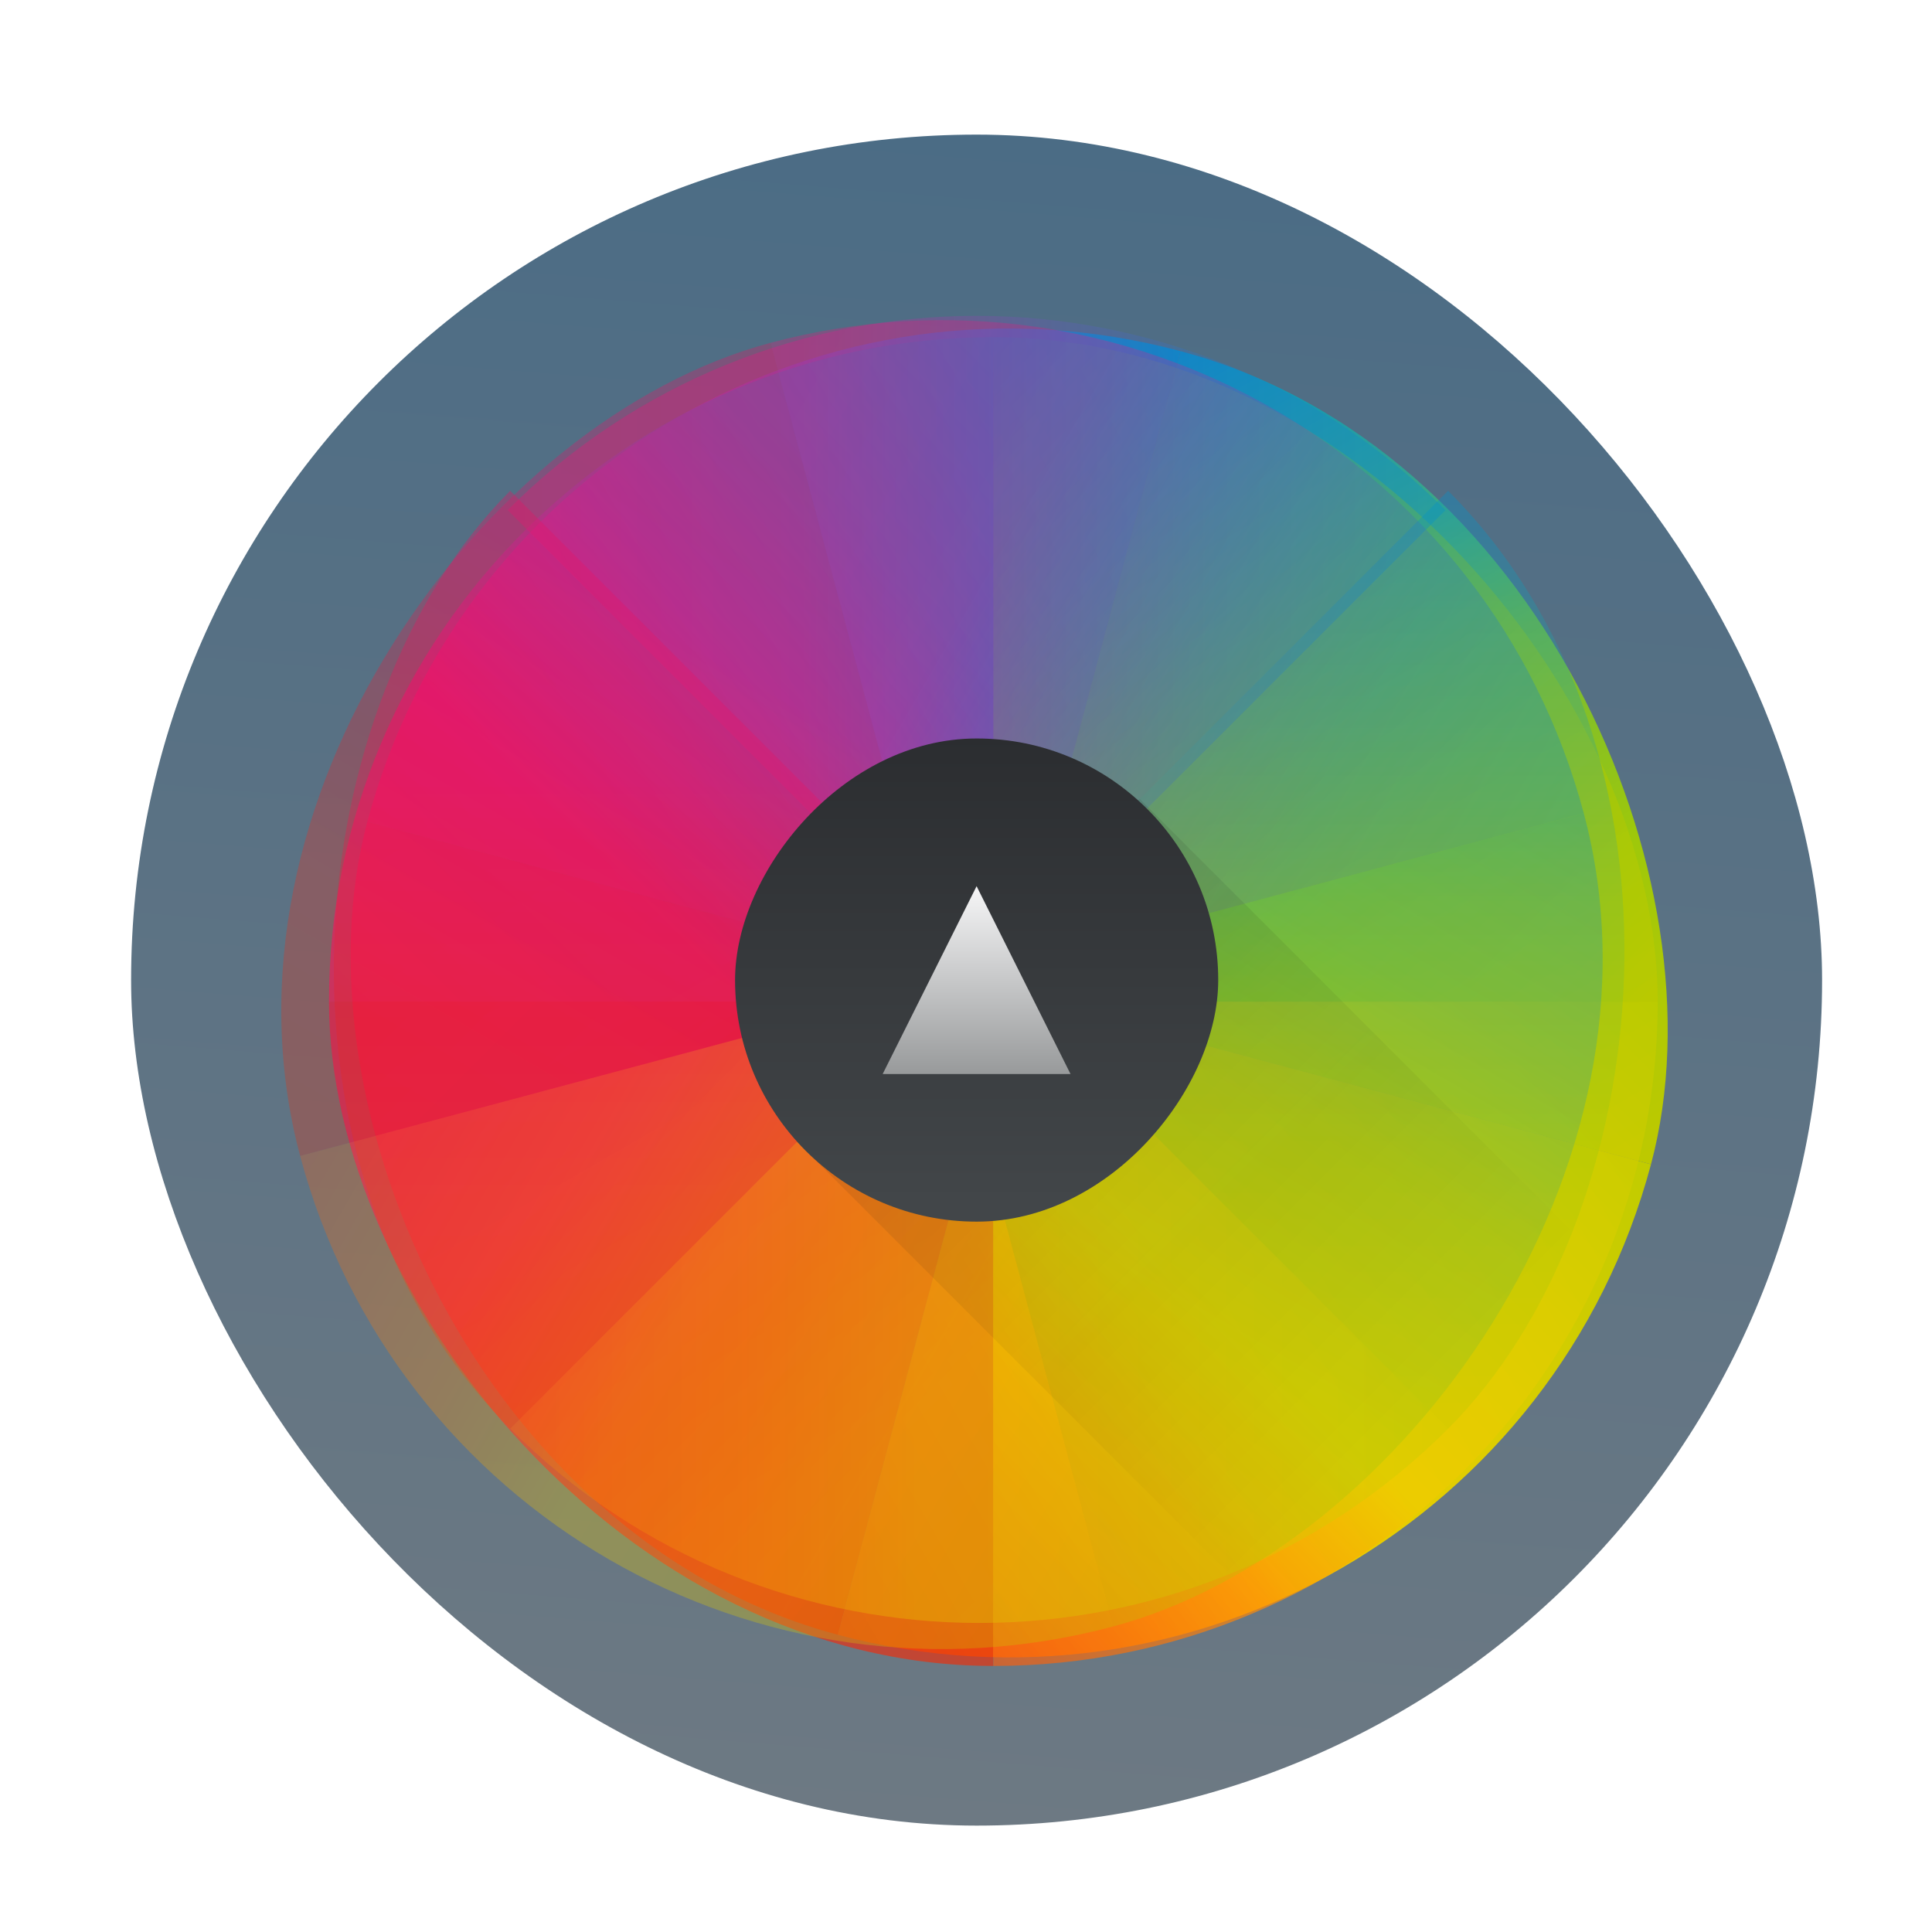 <?xml version="1.0" encoding="UTF-8" standalone="no"?>
<svg
   version="1.1"
   viewBox="0 0 32 32"
   id="svg162"
   sodipodi:docname="preferences-desktop-color.svg"
   inkscape:version="1.2.1 (9c6d41e410, 2022-07-14)"
   width="32"
   height="32"
   xmlns:inkscape="http://www.inkscape.org/namespaces/inkscape"
   xmlns:sodipodi="http://sodipodi.sourceforge.net/DTD/sodipodi-0.dtd"
   xmlns:xlink="http://www.w3.org/1999/xlink"
   xmlns="http://www.w3.org/2000/svg"
   xmlns:svg="http://www.w3.org/2000/svg">
  <sodipodi:namedview
     id="namedview164"
     pagecolor="#ffffff"
     bordercolor="#666666"
     borderopacity="1.0"
     inkscape:showpageshadow="2"
     inkscape:pageopacity="0.0"
     inkscape:pagecheckerboard="0"
     inkscape:deskcolor="#d1d1d1"
     showgrid="false"
     inkscape:zoom="10.727273"
     inkscape:cx="11"
     inkscape:cy="11.13983"
     inkscape:window-width="1920"
     inkscape:window-height="1000"
     inkscape:window-x="0"
     inkscape:window-y="0"
     inkscape:window-maximized="1"
     inkscape:current-layer="svg162" />
  <defs
     id="defs110">
    <linearGradient
       inkscape:collect="always"
       id="linearGradient1063">
      <stop
         style="stop-color:#6d7983;stop-opacity:1;"
         offset="0"
         id="stop1059" />
      <stop
         style="stop-color:#4b6c85;stop-opacity:1;"
         offset="1"
         id="stop1061" />
    </linearGradient>
    <linearGradient
       id="linearGradient4149"
       x2="0"
       y1="545.798"
       y2="517.798"
       gradientTransform="matrix(0.643,0,0,0.643,138.061,184.928)"
       gradientUnits="userSpaceOnUse">
      <stop
         stop-color="#1d1e1e"
         offset="0"
         id="stop2" />
      <stop
         stop-color="#44484c"
         offset="1"
         id="stop4" />
    </linearGradient>
    <linearGradient
       id="linearGradient4274"
       x1="8"
       x2="24"
       y1="24"
       y2="8"
       gradientUnits="userSpaceOnUse"
       xlink:href="#linearGradient4288" />
    <linearGradient
       id="linearGradient4288">
      <stop
         stop-color="#e81877"
         offset="0"
         id="stop8" />
      <stop
         stop-color="#dd1d8c"
         offset=".312"
         id="stop10" />
      <stop
         stop-color="#6d57b1"
         offset=".562"
         id="stop12" />
      <stop
         stop-color="#2a78c1"
         offset=".75"
         id="stop14" />
      <stop
         stop-color="#018dcb"
         offset="1"
         id="stop16" />
    </linearGradient>
    <clipPath
       id="clipPath4534">
      <rect
         x="8"
         y="8"
         width="32"
         height="32"
         rx="16"
         id="rect19" />
    </clipPath>
    <linearGradient
       id="linearGradient4278"
       x1="8"
       x2="24"
       y1="24"
       y2="8"
       gradientTransform="matrix(1,0,0,-1,384.571,547.798)"
       gradientUnits="userSpaceOnUse"
       xlink:href="#linearGradient4300" />
    <linearGradient
       id="linearGradient4300">
      <stop
         stop-color="#e51561"
         offset="0"
         id="stop23" />
      <stop
         stop-color="#e4156c"
         offset=".312"
         id="stop25" />
      <stop
         stop-color="#e71e2c"
         offset=".562"
         id="stop27" />
      <stop
         stop-color="#e8301e"
         offset=".75"
         id="stop29" />
      <stop
         stop-color="#e6320e"
         offset="1"
         id="stop31" />
    </linearGradient>
    <clipPath
       id="clipPath4584">
      <rect
         x="392.571"
         y="507.798"
         width="32"
         height="32"
         rx="16"
         id="rect34" />
    </clipPath>
    <linearGradient
       id="linearGradient4284"
       x1="8"
       x2="24"
       y1="24"
       y2="8"
       gradientTransform="matrix(-1,0,0,1,432.571,499.798)"
       gradientUnits="userSpaceOnUse"
       xlink:href="#linearGradient4328" />
    <linearGradient
       id="linearGradient4328">
      <stop
         stop-color="#bec900"
         offset="0"
         id="stop38" />
      <stop
         stop-color="#9ec80a"
         offset=".312"
         id="stop40" />
      <stop
         stop-color="#71b93d"
         offset=".562"
         id="stop42" />
      <stop
         stop-color="#35a48f"
         offset=".75"
         id="stop44" />
      <stop
         stop-color="#018fca"
         offset="1"
         id="stop46" />
    </linearGradient>
    <clipPath
       id="clipPath4550">
      <rect
         x="392.571"
         y="507.798"
         width="32"
         height="32"
         rx="16"
         id="rect49" />
    </clipPath>
    <linearGradient
       id="linearGradient4286"
       x1="8"
       x2="24"
       y1="24"
       y2="8"
       gradientTransform="rotate(180,216.286,273.899)"
       gradientUnits="userSpaceOnUse"
       xlink:href="#linearGradient4316" />
    <linearGradient
       id="linearGradient4316">
      <stop
         stop-color="#c1cc00"
         offset="0"
         id="stop53" />
      <stop
         stop-color="#dfcd00"
         offset=".312"
         id="stop55" />
      <stop
         stop-color="#f0cc00"
         offset=".562"
         id="stop57" />
      <stop
         stop-color="#fd8c08"
         offset=".75"
         id="stop59" />
      <stop
         stop-color="#f25c13"
         offset="1"
         id="stop61" />
    </linearGradient>
    <clipPath
       id="clipPath4568">
      <rect
         x="392.571"
         y="507.798"
         width="32"
         height="32"
         rx="16"
         id="rect64" />
    </clipPath>
    <clipPath
       id="clipPath4528">
      <rect
         x="8"
         y="8"
         width="32"
         height="32"
         rx="16"
         id="rect67" />
    </clipPath>
    <filter
       id="filter4390"
       x="-0.06"
       y="-0.06"
       width="1.12"
       height="1.12"
       color-interpolation-filters="sRGB">
      <feGaussianBlur
         stdDeviation="0.4"
         id="feGaussianBlur70" />
    </filter>
    <clipPath
       id="clipPath4578">
      <rect
         x="392.571"
         y="507.798"
         width="32"
         height="32"
         rx="16"
         id="rect73" />
    </clipPath>
    <clipPath
       id="clipPath4562">
      <rect
         x="392.571"
         y="507.798"
         width="32"
         height="32"
         rx="16"
         id="rect76" />
    </clipPath>
    <clipPath
       id="clipPath4544">
      <rect
         x="392.571"
         y="507.798"
         width="32"
         height="32"
         rx="16"
         id="rect79" />
    </clipPath>
    <clipPath
       id="clipPath4528-1">
      <rect
         x="8"
         y="8"
         width="32"
         height="32"
         rx="16"
         id="rect82" />
    </clipPath>
    <clipPath
       id="clipPath4578-8">
      <rect
         x="392.571"
         y="507.798"
         width="32"
         height="32"
         rx="16"
         id="rect85" />
    </clipPath>
    <clipPath
       id="clipPath4562-8">
      <rect
         x="392.571"
         y="507.798"
         width="32"
         height="32"
         rx="16"
         id="rect88" />
    </clipPath>
    <clipPath
       id="clipPath4544-1">
      <rect
         x="392.571"
         y="507.798"
         width="32"
         height="32"
         rx="16"
         id="rect91" />
    </clipPath>
    <linearGradient
       id="linearGradient4314"
       x2="0"
       y1="543.798"
       y2="503.798"
       gradientTransform="matrix(0.129,0,0,0.129,343.041,-594.144)"
       gradientUnits="userSpaceOnUse">
      <stop
         stop-color="#2a2c2f"
         offset="0"
         id="stop94" />
      <stop
         stop-color="#424649"
         offset="1"
         id="stop96" />
    </linearGradient>
    <linearGradient
       id="linearGradient4917"
       x2="0"
       y1="524.798"
       y2="522.798"
       gradientTransform="matrix(1,0,0,1,-13.001,2.998)"
       gradientUnits="userSpaceOnUse">
      <stop
         stop-color="#989a9b"
         offset="0"
         id="stop99" />
      <stop
         stop-color="#f6f6f7"
         offset="1"
         id="stop101" />
    </linearGradient>
    <linearGradient
       id="linearGradient4499"
       x1="393.571"
       x2="407.571"
       y1="524.798"
       y2="538.798"
       gradientTransform="matrix(0.643,0,0,0.643,138.061,184.928)"
       gradientUnits="userSpaceOnUse">
      <stop
         stop-color="#292c2f"
         offset="0"
         id="stop104" />
      <stop
         stop-opacity="0"
         offset="1"
         id="stop106" />
    </linearGradient>
    <linearGradient
       id="linearGradient923"
       x1="8"
       x2="24"
       y1="24"
       y2="8"
       gradientTransform="rotate(180,216.286,273.899)"
       gradientUnits="userSpaceOnUse"
       xlink:href="#linearGradient4316" />
    <linearGradient
       inkscape:collect="always"
       xlink:href="#linearGradient1063"
       id="linearGradient1065"
       x1="395.571"
       y1="535.798"
       x2="397.007"
       y2="517.911"
       gradientUnits="userSpaceOnUse" />
    <linearGradient
       inkscape:collect="always"
       xlink:href="#linearGradient4288"
       id="linearGradient274"
       gradientUnits="userSpaceOnUse"
       x1="8"
       y1="24"
       x2="24"
       y2="8" />
    <linearGradient
       inkscape:collect="always"
       xlink:href="#linearGradient4300"
       id="linearGradient276"
       gradientUnits="userSpaceOnUse"
       gradientTransform="matrix(1,0,0,-1,384.571,547.798)"
       x1="8"
       y1="24"
       x2="24"
       y2="8" />
    <linearGradient
       inkscape:collect="always"
       xlink:href="#linearGradient4328"
       id="linearGradient278"
       gradientUnits="userSpaceOnUse"
       gradientTransform="matrix(-1,0,0,1,432.571,499.798)"
       x1="8"
       y1="24"
       x2="24"
       y2="8" />
    <linearGradient
       inkscape:collect="always"
       xlink:href="#linearGradient4316"
       id="linearGradient280"
       gradientUnits="userSpaceOnUse"
       gradientTransform="rotate(180,216.286,273.899)"
       x1="8"
       y1="24"
       x2="24"
       y2="8" />
    <linearGradient
       inkscape:collect="always"
       xlink:href="#linearGradient4288"
       id="linearGradient282"
       gradientUnits="userSpaceOnUse"
       x1="8"
       y1="24"
       x2="24"
       y2="8" />
    <linearGradient
       inkscape:collect="always"
       xlink:href="#linearGradient4300"
       id="linearGradient284"
       gradientUnits="userSpaceOnUse"
       gradientTransform="matrix(1,0,0,-1,384.571,547.798)"
       x1="8"
       y1="24"
       x2="24"
       y2="8" />
    <linearGradient
       inkscape:collect="always"
       xlink:href="#linearGradient4316"
       id="linearGradient286"
       gradientUnits="userSpaceOnUse"
       gradientTransform="rotate(180,216.286,273.899)"
       x1="8"
       y1="24"
       x2="24"
       y2="8" />
    <linearGradient
       inkscape:collect="always"
       xlink:href="#linearGradient4328"
       id="linearGradient288"
       gradientUnits="userSpaceOnUse"
       gradientTransform="matrix(-1,0,0,1,432.571,499.798)"
       x1="8"
       y1="24"
       x2="24"
       y2="8" />
    <linearGradient
       inkscape:collect="always"
       xlink:href="#linearGradient4288"
       id="linearGradient290"
       gradientUnits="userSpaceOnUse"
       x1="8"
       y1="24"
       x2="24"
       y2="8" />
    <linearGradient
       inkscape:collect="always"
       xlink:href="#linearGradient4300"
       id="linearGradient292"
       gradientUnits="userSpaceOnUse"
       gradientTransform="matrix(1,0,0,-1,384.571,547.798)"
       x1="8"
       y1="24"
       x2="24"
       y2="8" />
    <linearGradient
       inkscape:collect="always"
       xlink:href="#linearGradient4328"
       id="linearGradient294"
       gradientUnits="userSpaceOnUse"
       gradientTransform="matrix(-1,0,0,1,432.571,499.798)"
       x1="8"
       y1="24"
       x2="24"
       y2="8" />
  </defs>
  <g
     transform="matrix(1.556,0,0,1.556,-599.333,-803.464)"
     id="g160">
    <rect
       x="386.571"
       y="517.798"
       width="18"
       height="18"
       rx="9"
       stroke-width="0.643"
       id="rect112"
       style="fill:url(#linearGradient1065);fill-opacity:1" />
    <g
       transform="matrix(0.427,0.114,-0.114,0.427,281.171,256.696)"
       stroke-opacity="0.55"
       stroke-width="2.8"
       id="g122">
      <path
         transform="translate(384.571,499.798)"
         d="M 24,8 C 15.136,8 8,15.136 8,24 h 16 z"
         clip-path="url(#clipPath4534)"
         fill="url(#linearGradient4274)"
         id="path114"
         style="fill:url(#linearGradient274)" />
      <path
         d="m 408.571,539.798 c -8.864,0 -16,-7.136 -16,-16 h 16 z"
         clip-path="url(#clipPath4584)"
         fill="url(#linearGradient4278)"
         id="path116"
         style="fill:url(#linearGradient276)" />
      <path
         d="m 408.571,507.798 c 8.864,0 16,7.136 16,16 h -16 z"
         clip-path="url(#clipPath4550)"
         fill="url(#linearGradient4284)"
         id="path118"
         style="fill:url(#linearGradient278)" />
      <path
         d="m 408.571,539.798 c 8.864,0 16,-7.136 16,-16 h -16 z"
         clip-path="url(#clipPath4568)"
         fill="url(#linearGradient923)"
         id="path120"
         style="fill:url(#linearGradient280)" />
    </g>
    <g
       transform="matrix(0.442,0,0,0.442,215.161,295.508)"
       opacity="0.7"
       stroke-opacity="0.55"
       stroke-width="2.8"
       id="g132">
      <path
         transform="translate(384.571,499.798)"
         d="M 24,8 C 15.136,8 8,15.136 8,24 h 16 z"
         clip-path="url(#clipPath4528)"
         fill="url(#linearGradient4274)"
         filter="url(#filter4390)"
         opacity="1"
         id="path124"
         style="fill:url(#linearGradient282)" />
      <path
         d="m 408.571,539.798 c -8.864,0 -16,-7.136 -16,-16 h 16 z"
         clip-path="url(#clipPath4578)"
         fill="url(#linearGradient4278)"
         filter="url(#filter4390)"
         opacity="1"
         id="path126"
         style="fill:url(#linearGradient284)" />
      <path
         d="m 408.571,539.798 c 8.864,0 16,-7.136 16,-16 h -16 z"
         clip-path="url(#clipPath4562)"
         fill="url(#linearGradient923)"
         filter="url(#filter4390)"
         opacity="1"
         id="path128"
         style="fill:url(#linearGradient286)" />
      <path
         d="m 408.571,507.798 c 8.864,0 16,7.136 16,16 h -16 z"
         clip-path="url(#clipPath4544)"
         fill="url(#linearGradient4284)"
         filter="url(#filter4390)"
         opacity="1"
         id="path130"
         style="fill:url(#linearGradient288)" />
    </g>
    <g
       stroke-opacity="0.55"
       stroke-width="2.8"
       id="g142">
      <path
         transform="matrix(0.312,0.312,-0.312,0.312,395.571,511.811)"
         d="M 24,8 C 15.136,8 8,15.136 8,24 h 16 z"
         clip-path="url(#clipPath4528)"
         fill="url(#linearGradient4274)"
         opacity="0.35"
         id="path134"
         style="fill:url(#linearGradient290)" />
      <path
         transform="matrix(0.312,0.312,-0.312,0.312,431.549,235.682)"
         d="m 408.571,539.798 c -8.864,0 -16,-7.136 -16,-16 h 16 z"
         clip-path="url(#clipPath4578)"
         fill="url(#linearGradient4278)"
         opacity="0.35"
         id="path136"
         style="fill:url(#linearGradient292)" />
      <path
         transform="matrix(0.312,0.312,-0.312,0.312,431.549,235.682)"
         d="m 408.571,539.798 c 8.864,0 16,-7.136 16,-16 h -16 z"
         clip-path="url(#clipPath4562)"
         fill="url(#linearGradient923)"
         opacity="0.35"
         id="path138"
         style="fill:url(#linearGradient923)" />
      <path
         transform="matrix(0.312,0.312,-0.312,0.312,431.549,235.682)"
         d="m 408.571,507.798 c 8.864,0 16,7.136 16,16 h -16 z"
         clip-path="url(#clipPath4544)"
         fill="url(#linearGradient4284)"
         opacity="0.35"
         id="path140"
         style="fill:url(#linearGradient294)" />
    </g>
    <g
       transform="matrix(0.114,0.427,-0.427,0.114,572.287,292.673)"
       stroke-opacity="0.55"
       stroke-width="2.8"
       id="g152">
      <path
         transform="translate(384.571,499.798)"
         d="M 24,8 C 15.136,8 8,15.136 8,24 h 16 z"
         clip-path="url(#clipPath4528-1)"
         fill="url(#linearGradient4274)"
         opacity="0.3"
         id="path144"
         style="fill:url(#linearGradient4274)" />
      <path
         transform="translate(-6e-6)"
         d="m 408.571,539.798 c -8.864,0 -16,-7.136 -16,-16 h 16 z"
         clip-path="url(#clipPath4578-8)"
         fill="url(#linearGradient4278)"
         opacity="0.3"
         id="path146"
         style="fill:url(#linearGradient4278)" />
      <path
         transform="translate(-6e-6)"
         d="m 408.571,539.798 c 8.864,0 16,-7.136 16,-16 h -16 z"
         clip-path="url(#clipPath4562-8)"
         fill="url(#linearGradient4286)"
         opacity="0.3"
         id="path148"
         style="fill:url(#linearGradient4286)" />
      <path
         transform="translate(-6e-6)"
         d="m 408.571,507.798 c 8.864,0 16,7.136 16,16 h -16 z"
         clip-path="url(#clipPath4544-1)"
         fill="url(#linearGradient4284)"
         opacity="0.3"
         id="path150"
         style="fill:url(#linearGradient4284)" />
    </g>
    <path
       d="m 397.307,524.869 -3.439,3.857 5.992,5.992 c 1.544,-0.835 2.812,-2.107 3.642,-3.654 z"
       fill="url(#linearGradient4499)"
       fill-rule="evenodd"
       opacity="0.2"
       stroke-width="0.643"
       id="path154"
       style="fill:url(#linearGradient4499)" />
    <rect
       transform="scale(1,-1)"
       x="393"
       y="-529.369"
       width="5.143"
       height="5.143"
       rx="2.571"
       fill="url(#linearGradient4314)"
       stroke-opacity="0.55"
       stroke-width="1.8"
       id="rect156"
       style="fill:url(#linearGradient4314)" />
    <path
       d="m 394.571,527.798 1,-2 1,2 z"
       fill="url(#linearGradient4917)"
       fill-rule="evenodd"
       id="path158"
       style="fill:url(#linearGradient4917)" />
  </g>
</svg>
